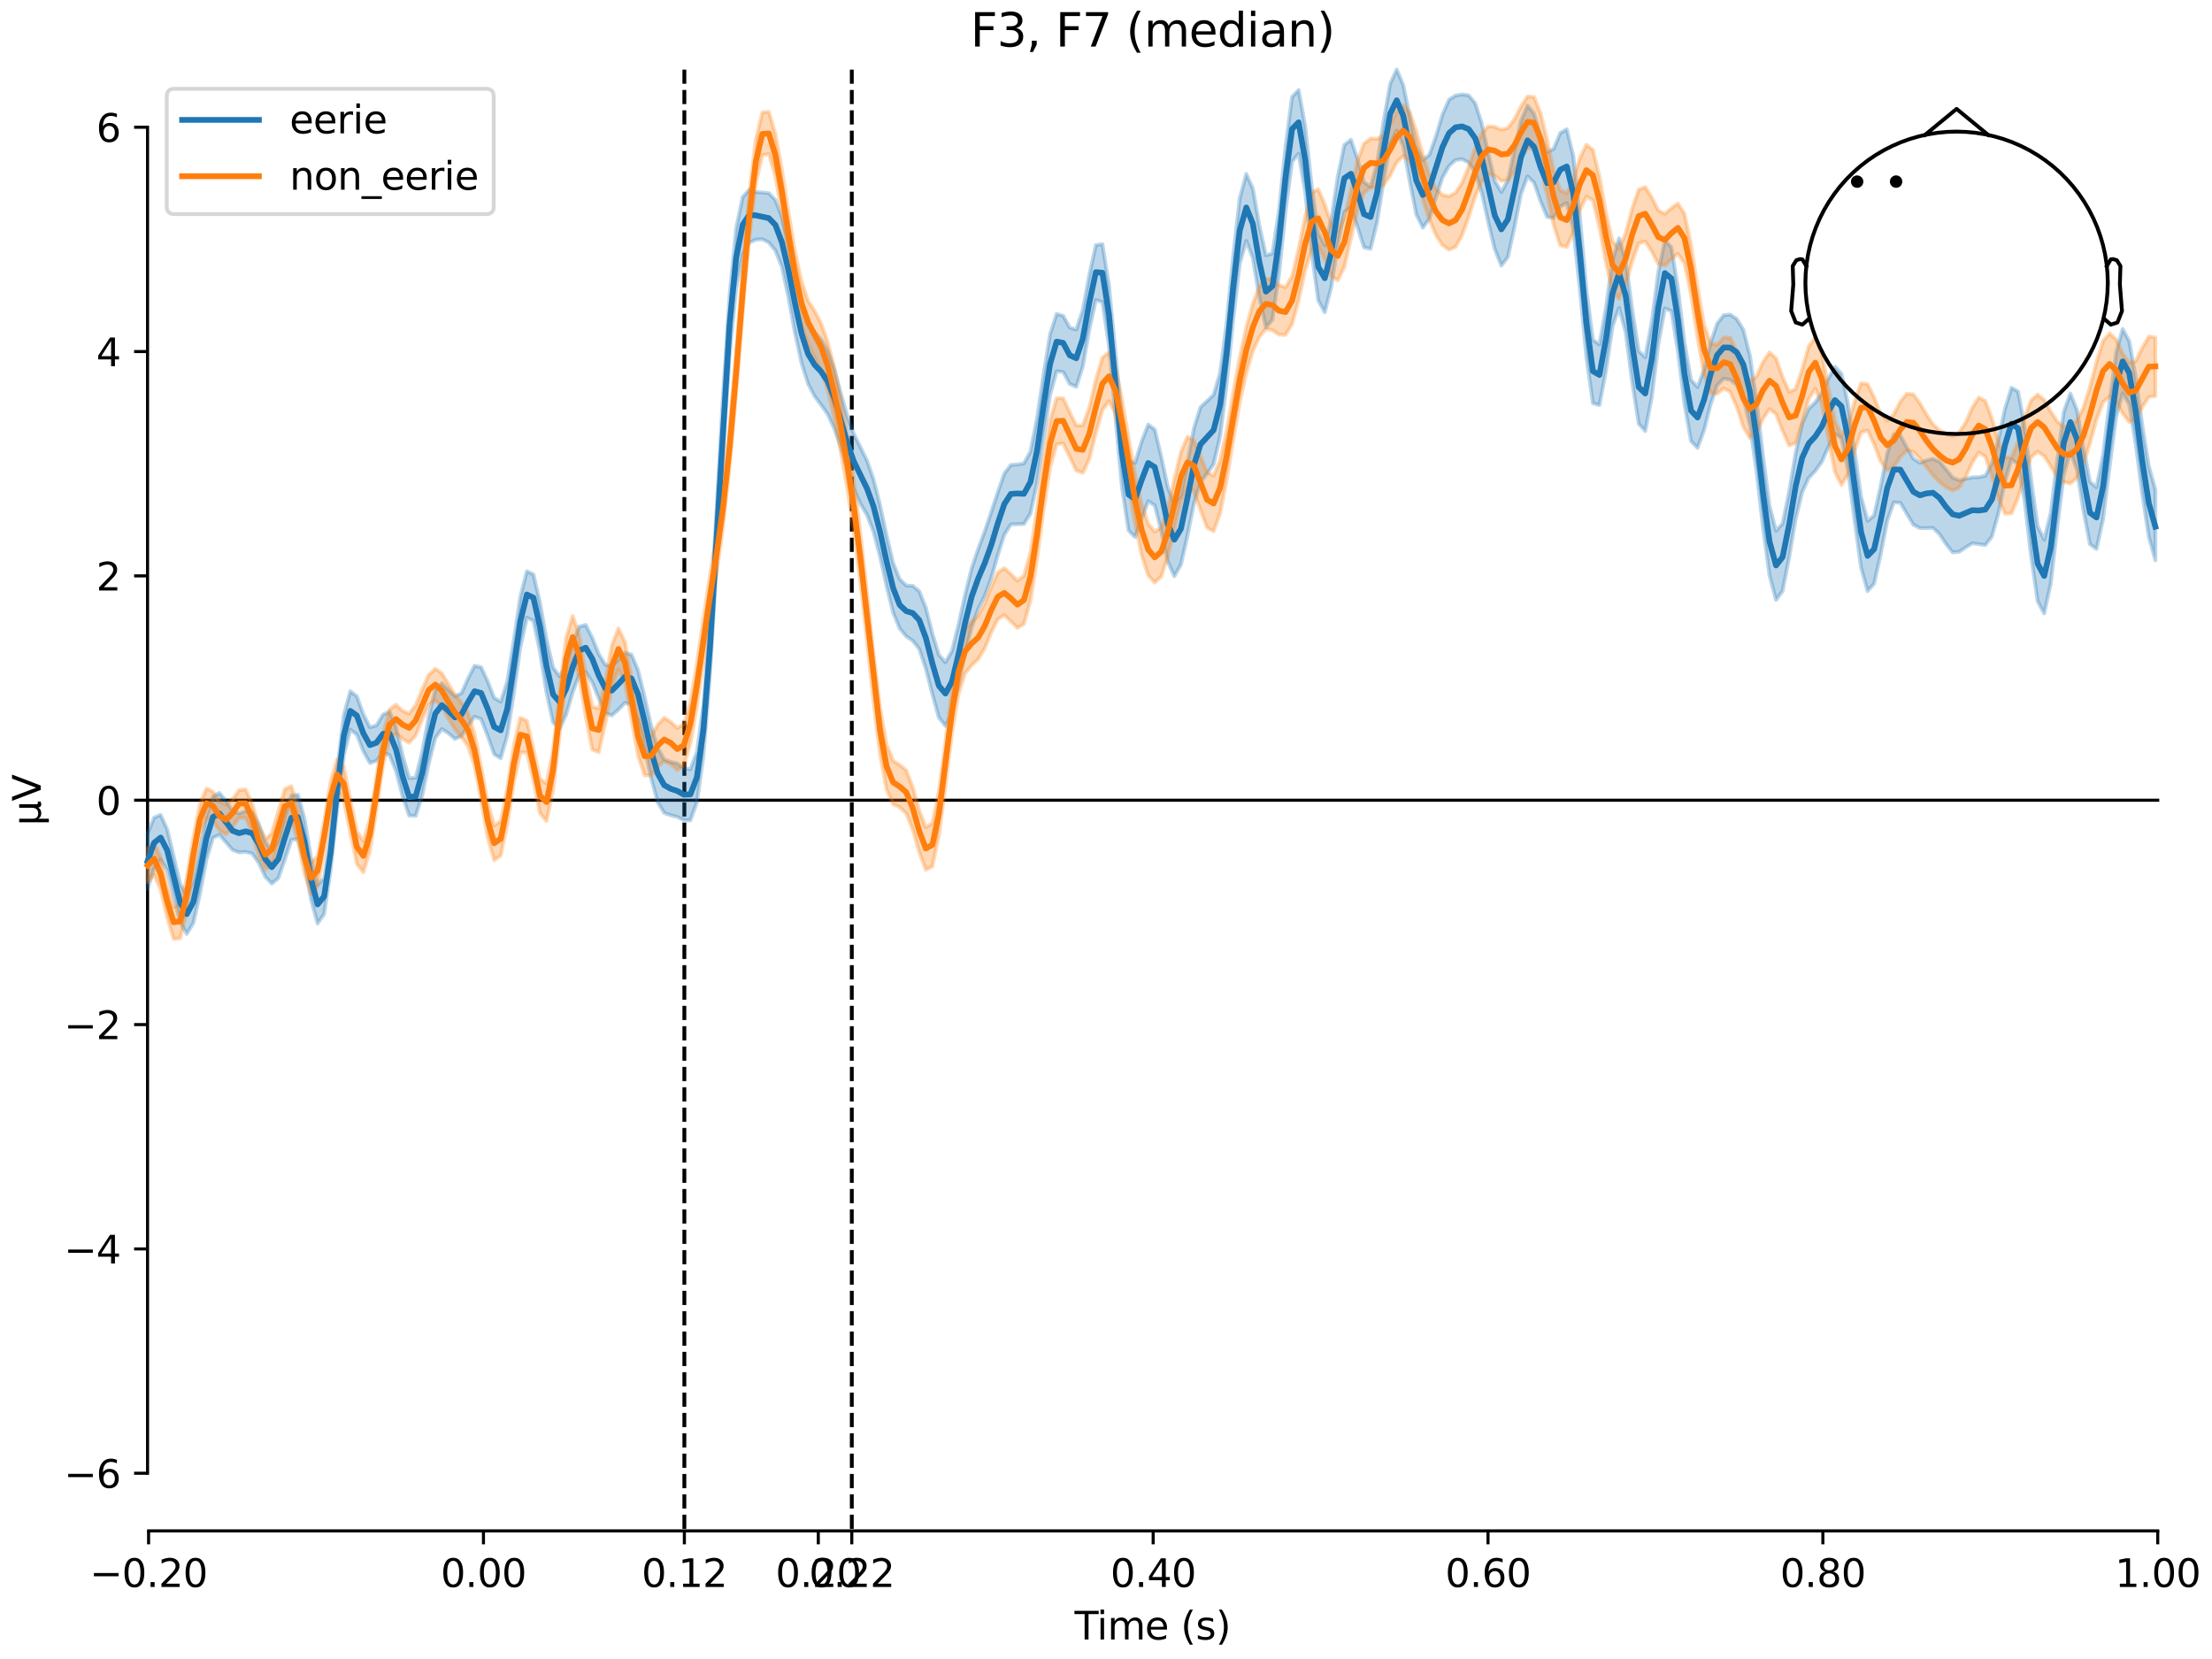 <?xml version="1.0" encoding="utf-8" standalone="no"?>
<!DOCTYPE svg PUBLIC "-//W3C//DTD SVG 1.1//EN"
  "http://www.w3.org/Graphics/SVG/1.1/DTD/svg11.dtd">
<svg xmlns:xlink="http://www.w3.org/1999/xlink" width="576pt" height="432pt" viewBox="0 0 576 432" xmlns="http://www.w3.org/2000/svg" version="1.1">
 <defs>
  <style type="text/css">*{stroke-linejoin: round; stroke-linecap: butt}</style>
 </defs>
 <g id="figure_1">
  <g id="patch_1">
   <path d="M 0 432 
L 576 432 
L 576 0 
L 0 0 
z
" style="fill: #ffffff"/>
  </g>
  <g id="axes_1">
   <g id="patch_2">
    <path d="M 38.421 398.644 
L 561.867 398.644 
L 561.867 18.118 
L 38.421 18.118 
L 38.421 398.644 
z
" style="fill: none; opacity: 0"/>
   </g>
   <g id="patch_3">
    <path d="M 38.421 383.627 
L 38.421 33.135 
" style="fill: none; stroke: #000000; stroke-width: 0.8; stroke-linejoin: miter; stroke-linecap: square"/>
   </g>
   <g id="LineCollection_1">
    <path d="M 178.206 18.118 
L 178.206 398.644 
" clip-path="url(#p41c5a0f6da)" style="fill: none; stroke-dasharray: 3.7,1.6; stroke-dashoffset: 0; stroke: #000000"/>
    <path d="M 221.804 18.118 
L 221.804 398.644 
" clip-path="url(#p41c5a0f6da)" style="fill: none; stroke-dasharray: 3.7,1.6; stroke-dashoffset: 0; stroke: #000000"/>
   </g>
   <g id="matplotlib.axis_1">
    <g id="xtick_1">
     <g id="line2d_1">
      <defs>
       <path id="md3b42b79f8" d="M 0 0 
L 0 3.5 
" style="stroke: #000000; stroke-width: 0.8"/>
      </defs>
      <g>
       <use xlink:href="#md3b42b79f8" x="38.693" y="398.644" style="stroke: #000000; stroke-width: 0.8"/>
      </g>
     </g>
     <g id="text_1">
      <!-- −0.20 -->
      <g transform="translate(23.37 413.242) scale(0.1 -0.1)">
       <defs>
        <path id="DejaVuSans-2212" d="M 678 2272 
L 4684 2272 
L 4684 1741 
L 678 1741 
L 678 2272 
z
" transform="scale(0.016)"/>
        <path id="DejaVuSans-30" d="M 2034 4250 
Q 1547 4250 1301 3770 
Q 1056 3291 1056 2328 
Q 1056 1369 1301 889 
Q 1547 409 2034 409 
Q 2525 409 2770 889 
Q 3016 1369 3016 2328 
Q 3016 3291 2770 3770 
Q 2525 4250 2034 4250 
z
M 2034 4750 
Q 2819 4750 3233 4129 
Q 3647 3509 3647 2328 
Q 3647 1150 3233 529 
Q 2819 -91 2034 -91 
Q 1250 -91 836 529 
Q 422 1150 422 2328 
Q 422 3509 836 4129 
Q 1250 4750 2034 4750 
z
" transform="scale(0.016)"/>
        <path id="DejaVuSans-2e" d="M 684 794 
L 1344 794 
L 1344 0 
L 684 0 
L 684 794 
z
" transform="scale(0.016)"/>
        <path id="DejaVuSans-32" d="M 1228 531 
L 3431 531 
L 3431 0 
L 469 0 
L 469 531 
Q 828 903 1448 1529 
Q 2069 2156 2228 2338 
Q 2531 2678 2651 2914 
Q 2772 3150 2772 3378 
Q 2772 3750 2511 3984 
Q 2250 4219 1831 4219 
Q 1534 4219 1204 4116 
Q 875 4013 500 3803 
L 500 4441 
Q 881 4594 1212 4672 
Q 1544 4750 1819 4750 
Q 2544 4750 2975 4387 
Q 3406 4025 3406 3419 
Q 3406 3131 3298 2873 
Q 3191 2616 2906 2266 
Q 2828 2175 2409 1742 
Q 1991 1309 1228 531 
z
" transform="scale(0.016)"/>
       </defs>
       <use xlink:href="#DejaVuSans-2212"/>
       <use xlink:href="#DejaVuSans-30" transform="translate(83.789 0)"/>
       <use xlink:href="#DejaVuSans-2e" transform="translate(147.412 0)"/>
       <use xlink:href="#DejaVuSans-32" transform="translate(179.199 0)"/>
       <use xlink:href="#DejaVuSans-30" transform="translate(242.822 0)"/>
      </g>
     </g>
    </g>
    <g id="xtick_2">
     <g id="line2d_2">
      <g>
       <use xlink:href="#md3b42b79f8" x="125.889" y="398.644" style="stroke: #000000; stroke-width: 0.8"/>
      </g>
     </g>
     <g id="text_2">
      <!-- 0.00 -->
      <g transform="translate(114.756 413.242) scale(0.1 -0.1)">
       <use xlink:href="#DejaVuSans-30"/>
       <use xlink:href="#DejaVuSans-2e" transform="translate(63.623 0)"/>
       <use xlink:href="#DejaVuSans-30" transform="translate(95.41 0)"/>
       <use xlink:href="#DejaVuSans-30" transform="translate(159.033 0)"/>
      </g>
     </g>
    </g>
    <g id="xtick_3">
     <g id="line2d_3">
      <g>
       <use xlink:href="#md3b42b79f8" x="178.206" y="398.644" style="stroke: #000000; stroke-width: 0.8"/>
      </g>
     </g>
     <g id="text_3">
      <!-- 0.12 -->
      <g transform="translate(167.073 413.242) scale(0.1 -0.1)">
       <defs>
        <path id="DejaVuSans-31" d="M 794 531 
L 1825 531 
L 1825 4091 
L 703 3866 
L 703 4441 
L 1819 4666 
L 2450 4666 
L 2450 531 
L 3481 531 
L 3481 0 
L 794 0 
L 794 531 
z
" transform="scale(0.016)"/>
       </defs>
       <use xlink:href="#DejaVuSans-30"/>
       <use xlink:href="#DejaVuSans-2e" transform="translate(63.623 0)"/>
       <use xlink:href="#DejaVuSans-31" transform="translate(95.41 0)"/>
       <use xlink:href="#DejaVuSans-32" transform="translate(159.033 0)"/>
      </g>
     </g>
    </g>
    <g id="xtick_4">
     <g id="line2d_4">
      <g>
       <use xlink:href="#md3b42b79f8" x="213.084" y="398.644" style="stroke: #000000; stroke-width: 0.8"/>
      </g>
     </g>
     <g id="text_4">
      <!-- 0.20 -->
      <g transform="translate(201.952 413.242) scale(0.1 -0.1)">
       <use xlink:href="#DejaVuSans-30"/>
       <use xlink:href="#DejaVuSans-2e" transform="translate(63.623 0)"/>
       <use xlink:href="#DejaVuSans-32" transform="translate(95.41 0)"/>
       <use xlink:href="#DejaVuSans-30" transform="translate(159.033 0)"/>
      </g>
     </g>
    </g>
    <g id="xtick_5">
     <g id="line2d_5">
      <g>
       <use xlink:href="#md3b42b79f8" x="221.804" y="398.644" style="stroke: #000000; stroke-width: 0.8"/>
      </g>
     </g>
     <g id="text_5">
      <!-- 0.22 -->
      <g transform="translate(210.671 413.242) scale(0.1 -0.1)">
       <use xlink:href="#DejaVuSans-30"/>
       <use xlink:href="#DejaVuSans-2e" transform="translate(63.623 0)"/>
       <use xlink:href="#DejaVuSans-32" transform="translate(95.41 0)"/>
       <use xlink:href="#DejaVuSans-32" transform="translate(159.033 0)"/>
      </g>
     </g>
    </g>
    <g id="xtick_6">
     <g id="line2d_6">
      <g>
       <use xlink:href="#md3b42b79f8" x="300.28" y="398.644" style="stroke: #000000; stroke-width: 0.8"/>
      </g>
     </g>
     <g id="text_6">
      <!-- 0.40 -->
      <g transform="translate(289.147 413.242) scale(0.1 -0.1)">
       <defs>
        <path id="DejaVuSans-34" d="M 2419 4116 
L 825 1625 
L 2419 1625 
L 2419 4116 
z
M 2253 4666 
L 3047 4666 
L 3047 1625 
L 3713 1625 
L 3713 1100 
L 3047 1100 
L 3047 0 
L 2419 0 
L 2419 1100 
L 313 1100 
L 313 1709 
L 2253 4666 
z
" transform="scale(0.016)"/>
       </defs>
       <use xlink:href="#DejaVuSans-30"/>
       <use xlink:href="#DejaVuSans-2e" transform="translate(63.623 0)"/>
       <use xlink:href="#DejaVuSans-34" transform="translate(95.41 0)"/>
       <use xlink:href="#DejaVuSans-30" transform="translate(159.033 0)"/>
      </g>
     </g>
    </g>
    <g id="xtick_7">
     <g id="line2d_7">
      <g>
       <use xlink:href="#md3b42b79f8" x="387.476" y="398.644" style="stroke: #000000; stroke-width: 0.8"/>
      </g>
     </g>
     <g id="text_7">
      <!-- 0.60 -->
      <g transform="translate(376.343 413.242) scale(0.1 -0.1)">
       <defs>
        <path id="DejaVuSans-36" d="M 2113 2584 
Q 1688 2584 1439 2293 
Q 1191 2003 1191 1497 
Q 1191 994 1439 701 
Q 1688 409 2113 409 
Q 2538 409 2786 701 
Q 3034 994 3034 1497 
Q 3034 2003 2786 2293 
Q 2538 2584 2113 2584 
z
M 3366 4563 
L 3366 3988 
Q 3128 4100 2886 4159 
Q 2644 4219 2406 4219 
Q 1781 4219 1451 3797 
Q 1122 3375 1075 2522 
Q 1259 2794 1537 2939 
Q 1816 3084 2150 3084 
Q 2853 3084 3261 2657 
Q 3669 2231 3669 1497 
Q 3669 778 3244 343 
Q 2819 -91 2113 -91 
Q 1303 -91 875 529 
Q 447 1150 447 2328 
Q 447 3434 972 4092 
Q 1497 4750 2381 4750 
Q 2619 4750 2861 4703 
Q 3103 4656 3366 4563 
z
" transform="scale(0.016)"/>
       </defs>
       <use xlink:href="#DejaVuSans-30"/>
       <use xlink:href="#DejaVuSans-2e" transform="translate(63.623 0)"/>
       <use xlink:href="#DejaVuSans-36" transform="translate(95.41 0)"/>
       <use xlink:href="#DejaVuSans-30" transform="translate(159.033 0)"/>
      </g>
     </g>
    </g>
    <g id="xtick_8">
     <g id="line2d_8">
      <g>
       <use xlink:href="#md3b42b79f8" x="474.671" y="398.644" style="stroke: #000000; stroke-width: 0.8"/>
      </g>
     </g>
     <g id="text_8">
      <!-- 0.80 -->
      <g transform="translate(463.538 413.242) scale(0.1 -0.1)">
       <defs>
        <path id="DejaVuSans-38" d="M 2034 2216 
Q 1584 2216 1326 1975 
Q 1069 1734 1069 1313 
Q 1069 891 1326 650 
Q 1584 409 2034 409 
Q 2484 409 2743 651 
Q 3003 894 3003 1313 
Q 3003 1734 2745 1975 
Q 2488 2216 2034 2216 
z
M 1403 2484 
Q 997 2584 770 2862 
Q 544 3141 544 3541 
Q 544 4100 942 4425 
Q 1341 4750 2034 4750 
Q 2731 4750 3128 4425 
Q 3525 4100 3525 3541 
Q 3525 3141 3298 2862 
Q 3072 2584 2669 2484 
Q 3125 2378 3379 2068 
Q 3634 1759 3634 1313 
Q 3634 634 3220 271 
Q 2806 -91 2034 -91 
Q 1263 -91 848 271 
Q 434 634 434 1313 
Q 434 1759 690 2068 
Q 947 2378 1403 2484 
z
M 1172 3481 
Q 1172 3119 1398 2916 
Q 1625 2713 2034 2713 
Q 2441 2713 2670 2916 
Q 2900 3119 2900 3481 
Q 2900 3844 2670 4047 
Q 2441 4250 2034 4250 
Q 1625 4250 1398 4047 
Q 1172 3844 1172 3481 
z
" transform="scale(0.016)"/>
       </defs>
       <use xlink:href="#DejaVuSans-30"/>
       <use xlink:href="#DejaVuSans-2e" transform="translate(63.623 0)"/>
       <use xlink:href="#DejaVuSans-38" transform="translate(95.41 0)"/>
       <use xlink:href="#DejaVuSans-30" transform="translate(159.033 0)"/>
      </g>
     </g>
    </g>
    <g id="xtick_9">
     <g id="line2d_9">
      <g>
       <use xlink:href="#md3b42b79f8" x="561.867" y="398.644" style="stroke: #000000; stroke-width: 0.8"/>
      </g>
     </g>
     <g id="text_9">
      <!-- 1.00 -->
      <g transform="translate(550.734 413.242) scale(0.1 -0.1)">
       <use xlink:href="#DejaVuSans-31"/>
       <use xlink:href="#DejaVuSans-2e" transform="translate(63.623 0)"/>
       <use xlink:href="#DejaVuSans-30" transform="translate(95.41 0)"/>
       <use xlink:href="#DejaVuSans-30" transform="translate(159.033 0)"/>
      </g>
     </g>
    </g>
    <g id="text_10">
     <!-- Time (s) -->
     <g transform="translate(279.815 426.92) scale(0.1 -0.1)">
      <defs>
       <path id="DejaVuSans-54" d="M -19 4666 
L 3928 4666 
L 3928 4134 
L 2272 4134 
L 2272 0 
L 1638 0 
L 1638 4134 
L -19 4134 
L -19 4666 
z
" transform="scale(0.016)"/>
       <path id="DejaVuSans-69" d="M 603 3500 
L 1178 3500 
L 1178 0 
L 603 0 
L 603 3500 
z
M 603 4863 
L 1178 4863 
L 1178 4134 
L 603 4134 
L 603 4863 
z
" transform="scale(0.016)"/>
       <path id="DejaVuSans-6d" d="M 3328 2828 
Q 3544 3216 3844 3400 
Q 4144 3584 4550 3584 
Q 5097 3584 5394 3201 
Q 5691 2819 5691 2113 
L 5691 0 
L 5113 0 
L 5113 2094 
Q 5113 2597 4934 2840 
Q 4756 3084 4391 3084 
Q 3944 3084 3684 2787 
Q 3425 2491 3425 1978 
L 3425 0 
L 2847 0 
L 2847 2094 
Q 2847 2600 2669 2842 
Q 2491 3084 2119 3084 
Q 1678 3084 1418 2786 
Q 1159 2488 1159 1978 
L 1159 0 
L 581 0 
L 581 3500 
L 1159 3500 
L 1159 2956 
Q 1356 3278 1631 3431 
Q 1906 3584 2284 3584 
Q 2666 3584 2933 3390 
Q 3200 3197 3328 2828 
z
" transform="scale(0.016)"/>
       <path id="DejaVuSans-65" d="M 3597 1894 
L 3597 1613 
L 953 1613 
Q 991 1019 1311 708 
Q 1631 397 2203 397 
Q 2534 397 2845 478 
Q 3156 559 3463 722 
L 3463 178 
Q 3153 47 2828 -22 
Q 2503 -91 2169 -91 
Q 1331 -91 842 396 
Q 353 884 353 1716 
Q 353 2575 817 3079 
Q 1281 3584 2069 3584 
Q 2775 3584 3186 3129 
Q 3597 2675 3597 1894 
z
M 3022 2063 
Q 3016 2534 2758 2815 
Q 2500 3097 2075 3097 
Q 1594 3097 1305 2825 
Q 1016 2553 972 2059 
L 3022 2063 
z
" transform="scale(0.016)"/>
       <path id="DejaVuSans-20" transform="scale(0.016)"/>
       <path id="DejaVuSans-28" d="M 1984 4856 
Q 1566 4138 1362 3434 
Q 1159 2731 1159 2009 
Q 1159 1288 1364 580 
Q 1569 -128 1984 -844 
L 1484 -844 
Q 1016 -109 783 600 
Q 550 1309 550 2009 
Q 550 2706 781 3412 
Q 1013 4119 1484 4856 
L 1984 4856 
z
" transform="scale(0.016)"/>
       <path id="DejaVuSans-73" d="M 2834 3397 
L 2834 2853 
Q 2591 2978 2328 3040 
Q 2066 3103 1784 3103 
Q 1356 3103 1142 2972 
Q 928 2841 928 2578 
Q 928 2378 1081 2264 
Q 1234 2150 1697 2047 
L 1894 2003 
Q 2506 1872 2764 1633 
Q 3022 1394 3022 966 
Q 3022 478 2636 193 
Q 2250 -91 1575 -91 
Q 1294 -91 989 -36 
Q 684 19 347 128 
L 347 722 
Q 666 556 975 473 
Q 1284 391 1588 391 
Q 1994 391 2212 530 
Q 2431 669 2431 922 
Q 2431 1156 2273 1281 
Q 2116 1406 1581 1522 
L 1381 1569 
Q 847 1681 609 1914 
Q 372 2147 372 2553 
Q 372 3047 722 3315 
Q 1072 3584 1716 3584 
Q 2034 3584 2315 3537 
Q 2597 3491 2834 3397 
z
" transform="scale(0.016)"/>
       <path id="DejaVuSans-29" d="M 513 4856 
L 1013 4856 
Q 1481 4119 1714 3412 
Q 1947 2706 1947 2009 
Q 1947 1309 1714 600 
Q 1481 -109 1013 -844 
L 513 -844 
Q 928 -128 1133 580 
Q 1338 1288 1338 2009 
Q 1338 2731 1133 3434 
Q 928 4138 513 4856 
z
" transform="scale(0.016)"/>
      </defs>
      <use xlink:href="#DejaVuSans-54"/>
      <use xlink:href="#DejaVuSans-69" transform="translate(57.959 0)"/>
      <use xlink:href="#DejaVuSans-6d" transform="translate(85.742 0)"/>
      <use xlink:href="#DejaVuSans-65" transform="translate(183.154 0)"/>
      <use xlink:href="#DejaVuSans-20" transform="translate(244.678 0)"/>
      <use xlink:href="#DejaVuSans-28" transform="translate(276.465 0)"/>
      <use xlink:href="#DejaVuSans-73" transform="translate(315.479 0)"/>
      <use xlink:href="#DejaVuSans-29" transform="translate(367.578 0)"/>
     </g>
    </g>
   </g>
   <g id="matplotlib.axis_2">
    <g id="ytick_1">
     <g id="line2d_10">
      <defs>
       <path id="m450447c9db" d="M 0 0 
L -3.5 0 
" style="stroke: #000000; stroke-width: 0.8"/>
      </defs>
      <g>
       <use xlink:href="#m450447c9db" x="38.421" y="383.627" style="stroke: #000000; stroke-width: 0.8"/>
      </g>
     </g>
     <g id="text_11">
      <!-- −6 -->
      <g transform="translate(16.678 387.426) scale(0.1 -0.1)">
       <use xlink:href="#DejaVuSans-2212"/>
       <use xlink:href="#DejaVuSans-36" transform="translate(83.789 0)"/>
      </g>
     </g>
    </g>
    <g id="ytick_2">
     <g id="line2d_11">
      <g>
       <use xlink:href="#m450447c9db" x="38.421" y="325.212" style="stroke: #000000; stroke-width: 0.8"/>
      </g>
     </g>
     <g id="text_12">
      <!-- −4 -->
      <g transform="translate(16.678 329.011) scale(0.1 -0.1)">
       <use xlink:href="#DejaVuSans-2212"/>
       <use xlink:href="#DejaVuSans-34" transform="translate(83.789 0)"/>
      </g>
     </g>
    </g>
    <g id="ytick_3">
     <g id="line2d_12">
      <g>
       <use xlink:href="#m450447c9db" x="38.421" y="266.796" style="stroke: #000000; stroke-width: 0.8"/>
      </g>
     </g>
     <g id="text_13">
      <!-- −2 -->
      <g transform="translate(16.678 270.596) scale(0.1 -0.1)">
       <use xlink:href="#DejaVuSans-2212"/>
       <use xlink:href="#DejaVuSans-32" transform="translate(83.789 0)"/>
      </g>
     </g>
    </g>
    <g id="ytick_4">
     <g id="line2d_13">
      <g>
       <use xlink:href="#m450447c9db" x="38.421" y="208.381" style="stroke: #000000; stroke-width: 0.8"/>
      </g>
     </g>
     <g id="text_14">
      <!-- 0 -->
      <g transform="translate(25.058 212.18) scale(0.1 -0.1)">
       <use xlink:href="#DejaVuSans-30"/>
      </g>
     </g>
    </g>
    <g id="ytick_5">
     <g id="line2d_14">
      <g>
       <use xlink:href="#m450447c9db" x="38.421" y="149.966" style="stroke: #000000; stroke-width: 0.8"/>
      </g>
     </g>
     <g id="text_15">
      <!-- 2 -->
      <g transform="translate(25.058 153.765) scale(0.1 -0.1)">
       <use xlink:href="#DejaVuSans-32"/>
      </g>
     </g>
    </g>
    <g id="ytick_6">
     <g id="line2d_15">
      <g>
       <use xlink:href="#m450447c9db" x="38.421" y="91.55" style="stroke: #000000; stroke-width: 0.8"/>
      </g>
     </g>
     <g id="text_16">
      <!-- 4 -->
      <g transform="translate(25.058 95.349) scale(0.1 -0.1)">
       <use xlink:href="#DejaVuSans-34"/>
      </g>
     </g>
    </g>
    <g id="ytick_7">
     <g id="line2d_16">
      <g>
       <use xlink:href="#m450447c9db" x="38.421" y="33.135" style="stroke: #000000; stroke-width: 0.8"/>
      </g>
     </g>
     <g id="text_17">
      <!-- 6 -->
      <g transform="translate(25.058 36.934) scale(0.1 -0.1)">
       <use xlink:href="#DejaVuSans-36"/>
      </g>
     </g>
    </g>
    <g id="text_18">
     <!-- µV -->
     <g transform="translate(10.599 214.982) rotate(-90) scale(0.1 -0.1)">
      <defs>
       <path id="DejaVuSans-b5" d="M 544 -1331 
L 544 3500 
L 1119 3500 
L 1119 1325 
Q 1119 872 1334 640 
Q 1550 409 1972 409 
Q 2434 409 2667 671 
Q 2900 934 2900 1459 
L 2900 3500 
L 3475 3500 
L 3475 806 
Q 3475 619 3529 530 
Q 3584 441 3700 441 
Q 3728 441 3778 458 
Q 3828 475 3916 513 
L 3916 50 
Q 3788 -22 3673 -56 
Q 3559 -91 3450 -91 
Q 3234 -91 3106 31 
Q 2978 153 2931 403 
Q 2775 156 2548 32 
Q 2322 -91 2016 -91 
Q 1697 -91 1473 31 
Q 1250 153 1119 397 
L 1119 -1331 
L 544 -1331 
z
" transform="scale(0.016)"/>
       <path id="DejaVuSans-56" d="M 1831 0 
L 50 4666 
L 709 4666 
L 2188 738 
L 3669 4666 
L 4325 4666 
L 2547 0 
L 1831 0 
z
" transform="scale(0.016)"/>
      </defs>
      <use xlink:href="#DejaVuSans-b5"/>
      <use xlink:href="#DejaVuSans-56" transform="translate(63.623 0)"/>
     </g>
    </g>
   </g>
   <g id="patch_4">
    <path d="M 38.693 398.644 
L 561.867 398.644 
" style="fill: none; stroke: #000000; stroke-width: 0.8; stroke-linejoin: miter; stroke-linecap: square"/>
   </g>
   <g id="patch_5">
    <path d="M 38.421 208.381 
L 561.867 208.381 
" style="fill: none; stroke: #000000; stroke-width: 0.8; stroke-linejoin: miter; stroke-linecap: square"/>
   </g>
   <g id="text_19">
    <!-- F3, F7 (median) -->
    <g transform="translate(252.713 12.118) scale(0.12 -0.12)">
     <defs>
      <path id="DejaVuSans-46" d="M 628 4666 
L 3309 4666 
L 3309 4134 
L 1259 4134 
L 1259 2759 
L 3109 2759 
L 3109 2228 
L 1259 2228 
L 1259 0 
L 628 0 
L 628 4666 
z
" transform="scale(0.016)"/>
      <path id="DejaVuSans-33" d="M 2597 2516 
Q 3050 2419 3304 2112 
Q 3559 1806 3559 1356 
Q 3559 666 3084 287 
Q 2609 -91 1734 -91 
Q 1441 -91 1130 -33 
Q 819 25 488 141 
L 488 750 
Q 750 597 1062 519 
Q 1375 441 1716 441 
Q 2309 441 2620 675 
Q 2931 909 2931 1356 
Q 2931 1769 2642 2001 
Q 2353 2234 1838 2234 
L 1294 2234 
L 1294 2753 
L 1863 2753 
Q 2328 2753 2575 2939 
Q 2822 3125 2822 3475 
Q 2822 3834 2567 4026 
Q 2313 4219 1838 4219 
Q 1578 4219 1281 4162 
Q 984 4106 628 3988 
L 628 4550 
Q 988 4650 1302 4700 
Q 1616 4750 1894 4750 
Q 2613 4750 3031 4423 
Q 3450 4097 3450 3541 
Q 3450 3153 3228 2886 
Q 3006 2619 2597 2516 
z
" transform="scale(0.016)"/>
      <path id="DejaVuSans-2c" d="M 750 794 
L 1409 794 
L 1409 256 
L 897 -744 
L 494 -744 
L 750 256 
L 750 794 
z
" transform="scale(0.016)"/>
      <path id="DejaVuSans-37" d="M 525 4666 
L 3525 4666 
L 3525 4397 
L 1831 0 
L 1172 0 
L 2766 4134 
L 525 4134 
L 525 4666 
z
" transform="scale(0.016)"/>
      <path id="DejaVuSans-64" d="M 2906 2969 
L 2906 4863 
L 3481 4863 
L 3481 0 
L 2906 0 
L 2906 525 
Q 2725 213 2448 61 
Q 2172 -91 1784 -91 
Q 1150 -91 751 415 
Q 353 922 353 1747 
Q 353 2572 751 3078 
Q 1150 3584 1784 3584 
Q 2172 3584 2448 3432 
Q 2725 3281 2906 2969 
z
M 947 1747 
Q 947 1113 1208 752 
Q 1469 391 1925 391 
Q 2381 391 2643 752 
Q 2906 1113 2906 1747 
Q 2906 2381 2643 2742 
Q 2381 3103 1925 3103 
Q 1469 3103 1208 2742 
Q 947 2381 947 1747 
z
" transform="scale(0.016)"/>
      <path id="DejaVuSans-61" d="M 2194 1759 
Q 1497 1759 1228 1600 
Q 959 1441 959 1056 
Q 959 750 1161 570 
Q 1363 391 1709 391 
Q 2188 391 2477 730 
Q 2766 1069 2766 1631 
L 2766 1759 
L 2194 1759 
z
M 3341 1997 
L 3341 0 
L 2766 0 
L 2766 531 
Q 2569 213 2275 61 
Q 1981 -91 1556 -91 
Q 1019 -91 701 211 
Q 384 513 384 1019 
Q 384 1609 779 1909 
Q 1175 2209 1959 2209 
L 2766 2209 
L 2766 2266 
Q 2766 2663 2505 2880 
Q 2244 3097 1772 3097 
Q 1472 3097 1187 3025 
Q 903 2953 641 2809 
L 641 3341 
Q 956 3463 1253 3523 
Q 1550 3584 1831 3584 
Q 2591 3584 2966 3190 
Q 3341 2797 3341 1997 
z
" transform="scale(0.016)"/>
      <path id="DejaVuSans-6e" d="M 3513 2113 
L 3513 0 
L 2938 0 
L 2938 2094 
Q 2938 2591 2744 2837 
Q 2550 3084 2163 3084 
Q 1697 3084 1428 2787 
Q 1159 2491 1159 1978 
L 1159 0 
L 581 0 
L 581 3500 
L 1159 3500 
L 1159 2956 
Q 1366 3272 1645 3428 
Q 1925 3584 2291 3584 
Q 2894 3584 3203 3211 
Q 3513 2838 3513 2113 
z
" transform="scale(0.016)"/>
     </defs>
     <use xlink:href="#DejaVuSans-46"/>
     <use xlink:href="#DejaVuSans-33" transform="translate(57.52 0)"/>
     <use xlink:href="#DejaVuSans-2c" transform="translate(121.143 0)"/>
     <use xlink:href="#DejaVuSans-20" transform="translate(152.93 0)"/>
     <use xlink:href="#DejaVuSans-46" transform="translate(184.717 0)"/>
     <use xlink:href="#DejaVuSans-37" transform="translate(242.236 0)"/>
     <use xlink:href="#DejaVuSans-20" transform="translate(305.859 0)"/>
     <use xlink:href="#DejaVuSans-28" transform="translate(337.646 0)"/>
     <use xlink:href="#DejaVuSans-6d" transform="translate(376.66 0)"/>
     <use xlink:href="#DejaVuSans-65" transform="translate(474.072 0)"/>
     <use xlink:href="#DejaVuSans-64" transform="translate(535.596 0)"/>
     <use xlink:href="#DejaVuSans-69" transform="translate(599.072 0)"/>
     <use xlink:href="#DejaVuSans-61" transform="translate(626.855 0)"/>
     <use xlink:href="#DejaVuSans-6e" transform="translate(688.135 0)"/>
     <use xlink:href="#DejaVuSans-29" transform="translate(751.514 0)"/>
    </g>
   </g>
   <g id="legend_1">
    <g id="patch_6">
     <path d="M 45.421 55.753 
L 126.563 55.753 
Q 128.563 55.753 128.563 53.753 
L 128.563 25.118 
Q 128.563 23.118 126.563 23.118 
L 45.421 23.118 
Q 43.421 23.118 43.421 25.118 
L 43.421 53.753 
Q 43.421 55.753 45.421 55.753 
z
" style="fill: #ffffff; opacity: 0.8; stroke: #cccccc; stroke-linejoin: miter"/>
    </g>
    <g id="line2d_17">
     <path d="M 47.421 31.217 
L 57.421 31.217 
L 67.421 31.217 
" style="fill: none; stroke: #1f77b4; stroke-width: 1.5; stroke-linecap: square"/>
    </g>
    <g id="text_20">
     <!-- eerie -->
     <g transform="translate(75.421 34.717) scale(0.1 -0.1)">
      <defs>
       <path id="DejaVuSans-72" d="M 2631 2963 
Q 2534 3019 2420 3045 
Q 2306 3072 2169 3072 
Q 1681 3072 1420 2755 
Q 1159 2438 1159 1844 
L 1159 0 
L 581 0 
L 581 3500 
L 1159 3500 
L 1159 2956 
Q 1341 3275 1631 3429 
Q 1922 3584 2338 3584 
Q 2397 3584 2469 3576 
Q 2541 3569 2628 3553 
L 2631 2963 
z
" transform="scale(0.016)"/>
      </defs>
      <use xlink:href="#DejaVuSans-65"/>
      <use xlink:href="#DejaVuSans-65" transform="translate(61.523 0)"/>
      <use xlink:href="#DejaVuSans-72" transform="translate(123.047 0)"/>
      <use xlink:href="#DejaVuSans-69" transform="translate(164.16 0)"/>
      <use xlink:href="#DejaVuSans-65" transform="translate(191.943 0)"/>
     </g>
    </g>
    <g id="line2d_18">
     <path d="M 47.421 45.895 
L 57.421 45.895 
L 67.421 45.895 
" style="fill: none; stroke: #ff7f0e; stroke-width: 1.5; stroke-linecap: square"/>
    </g>
    <g id="text_21">
     <!-- non_eerie -->
     <g transform="translate(75.421 49.395) scale(0.1 -0.1)">
      <defs>
       <path id="DejaVuSans-6f" d="M 1959 3097 
Q 1497 3097 1228 2736 
Q 959 2375 959 1747 
Q 959 1119 1226 758 
Q 1494 397 1959 397 
Q 2419 397 2687 759 
Q 2956 1122 2956 1747 
Q 2956 2369 2687 2733 
Q 2419 3097 1959 3097 
z
M 1959 3584 
Q 2709 3584 3137 3096 
Q 3566 2609 3566 1747 
Q 3566 888 3137 398 
Q 2709 -91 1959 -91 
Q 1206 -91 779 398 
Q 353 888 353 1747 
Q 353 2609 779 3096 
Q 1206 3584 1959 3584 
z
" transform="scale(0.016)"/>
       <path id="DejaVuSans-5f" d="M 3263 -1063 
L 3263 -1509 
L -63 -1509 
L -63 -1063 
L 3263 -1063 
z
" transform="scale(0.016)"/>
      </defs>
      <use xlink:href="#DejaVuSans-6e"/>
      <use xlink:href="#DejaVuSans-6f" transform="translate(63.379 0)"/>
      <use xlink:href="#DejaVuSans-6e" transform="translate(124.561 0)"/>
      <use xlink:href="#DejaVuSans-5f" transform="translate(187.939 0)"/>
      <use xlink:href="#DejaVuSans-65" transform="translate(237.939 0)"/>
      <use xlink:href="#DejaVuSans-65" transform="translate(299.463 0)"/>
      <use xlink:href="#DejaVuSans-72" transform="translate(360.986 0)"/>
      <use xlink:href="#DejaVuSans-69" transform="translate(402.1 0)"/>
      <use xlink:href="#DejaVuSans-65" transform="translate(429.883 0)"/>
     </g>
    </g>
   </g>
   <g id="FillBetweenPolyCollection_1">
    <defs>
     <path id="m3c735ef024" d="M 38.421 -214.841 
L 38.421 -200.579 
L 40.124 -205.766 
L 41.827 -208.165 
L 43.53 -205.374 
L 45.233 -198.638 
L 46.936 -191.752 
L 48.639 -188.813 
L 50.342 -191.622 
L 52.045 -199.132 
L 53.748 -208.168 
L 55.451 -213.826 
L 57.154 -214.606 
L 58.857 -212.635 
L 60.56 -210.69 
L 62.263 -210.054 
L 63.966 -210.177 
L 65.669 -209.731 
L 67.372 -207.328 
L 69.075 -203.686 
L 70.778 -201.913 
L 72.481 -203.324 
L 74.184 -208.205 
L 75.887 -213.309 
L 77.59 -213.503 
L 79.294 -207.382 
L 80.997 -197.76 
L 82.7 -191.521 
L 84.403 -193.982 
L 86.106 -205.486 
L 87.809 -221.425 
L 89.512 -235.276 
L 91.215 -241.981 
L 92.918 -240.729 
L 94.621 -236.335 
L 96.324 -233.314 
L 98.027 -233.885 
L 99.73 -236.018 
L 101.433 -235.37 
L 103.136 -231.159 
L 104.839 -224.649 
L 106.542 -219.631 
L 108.245 -219.548 
L 109.948 -224.894 
L 111.651 -233.162 
L 113.354 -239.815 
L 115.057 -242.178 
L 116.76 -241.065 
L 118.463 -239.578 
L 120.166 -240.33 
L 121.87 -242.906 
L 123.573 -245.399 
L 125.276 -244.756 
L 126.979 -240.386 
L 128.682 -235.591 
L 130.385 -234.545 
L 132.088 -240.461 
L 133.791 -251.46 
L 135.494 -263.425 
L 137.197 -271.14 
L 138.9 -270.364 
L 140.603 -262.332 
L 142.306 -251.683 
L 144.009 -243.916 
L 145.712 -242.238 
L 147.415 -245.887 
L 149.118 -251.689 
L 150.821 -256.242 
L 152.524 -257.001 
L 154.227 -254.319 
L 155.93 -250.158 
L 157.633 -246.355 
L 159.336 -245.702 
L 161.039 -247.21 
L 162.742 -248.991 
L 164.446 -248.483 
L 166.149 -244.437 
L 167.852 -237.422 
L 169.555 -229.38 
L 171.258 -223.096 
L 172.961 -220.294 
L 174.664 -219.701 
L 176.367 -219.296 
L 178.07 -218.397 
L 179.773 -218.384 
L 181.476 -223.054 
L 183.179 -235.258 
L 184.882 -256.454 
L 186.585 -284.595 
L 188.288 -314.157 
L 189.991 -339.644 
L 191.694 -356.933 
L 193.397 -365.721 
L 195.1 -368.825 
L 196.803 -369.608 
L 198.506 -369.708 
L 200.209 -368.843 
L 201.912 -366.757 
L 203.615 -362.47 
L 205.318 -354.55 
L 207.022 -345.277 
L 208.725 -337.439 
L 210.428 -332.049 
L 212.131 -328.778 
L 213.834 -326.537 
L 215.537 -324.137 
L 217.24 -320.418 
L 218.943 -315.644 
L 220.646 -309.895 
L 222.349 -304.593 
L 224.052 -300.807 
L 225.755 -297.937 
L 227.458 -293.571 
L 229.161 -287.075 
L 230.864 -279.401 
L 232.567 -272.5 
L 234.27 -268.348 
L 235.973 -266.301 
L 237.676 -265.146 
L 239.379 -262.993 
L 241.082 -257.892 
L 242.785 -251.251 
L 244.488 -245.123 
L 246.191 -242.982 
L 247.894 -246.159 
L 249.598 -253.705 
L 251.301 -261.923 
L 253.004 -268.558 
L 254.707 -273.401 
L 256.41 -276.776 
L 258.113 -281.459 
L 259.816 -287.414 
L 261.519 -292.761 
L 263.222 -295.437 
L 264.925 -295.519 
L 266.628 -295.533 
L 268.331 -298.265 
L 270.034 -306.269 
L 271.737 -317.962 
L 273.44 -329.148 
L 275.143 -335.3 
L 276.846 -335.149 
L 278.549 -332.052 
L 280.252 -331.28 
L 281.955 -336.556 
L 283.658 -346.185 
L 285.361 -353.86 
L 287.064 -353.351 
L 288.767 -342.064 
L 290.47 -323.279 
L 292.174 -305 
L 293.877 -293.854 
L 295.58 -292.155 
L 297.283 -296.853 
L 298.986 -301.492 
L 300.689 -300.408 
L 302.392 -293.714 
L 304.095 -285.742 
L 305.798 -281.954 
L 307.501 -284.947 
L 309.204 -292.465 
L 310.907 -300.962 
L 312.61 -306.348 
L 314.313 -308.66 
L 316.016 -311.154 
L 317.719 -318.414 
L 319.422 -332.039 
L 321.125 -348.752 
L 322.828 -363.318 
L 324.531 -369.254 
L 326.234 -364.803 
L 327.937 -354.563 
L 329.64 -346.697 
L 331.343 -348.751 
L 333.046 -360.509 
L 334.75 -377.049 
L 336.453 -389.88 
L 338.156 -391.993 
L 339.859 -382.066 
L 341.562 -366.267 
L 343.265 -353.782 
L 344.968 -350.684 
L 346.671 -357.314 
L 348.374 -368.224 
L 350.077 -376.809 
L 351.78 -378.005 
L 353.483 -372.93 
L 355.186 -367.582 
L 356.889 -367.21 
L 358.592 -374.144 
L 360.295 -384.91 
L 361.998 -394.448 
L 363.701 -397.976 
L 365.404 -393.963 
L 367.107 -384.712 
L 368.81 -376.155 
L 370.513 -372.707 
L 372.216 -375.087 
L 373.919 -380.583 
L 375.622 -385.765 
L 377.326 -388.793 
L 379.029 -390.332 
L 380.732 -390.549 
L 382.435 -389.673 
L 384.138 -387.195 
L 385.841 -381.884 
L 387.544 -374.114 
L 389.247 -367.073 
L 390.95 -362.835 
L 392.653 -365.057 
L 394.356 -372.803 
L 396.059 -381.472 
L 397.762 -386.095 
L 399.465 -384.436 
L 401.168 -379.564 
L 402.871 -375.518 
L 404.574 -375.231 
L 406.277 -378.169 
L 407.98 -379.125 
L 409.683 -372.168 
L 411.386 -356.81 
L 413.089 -338.989 
L 414.792 -326.994 
L 416.495 -326.514 
L 418.198 -335.451 
L 419.902 -347.012 
L 421.605 -351.837 
L 423.308 -345.549 
L 425.011 -332.639 
L 426.714 -321.647 
L 428.417 -319.773 
L 430.12 -328.581 
L 431.823 -342.387 
L 433.526 -351.708 
L 435.229 -350.977 
L 436.932 -340.507 
L 438.635 -326.805 
L 440.338 -317.112 
L 442.041 -315.378 
L 443.744 -320.016 
L 445.447 -326.727 
L 447.15 -331.65 
L 448.853 -333.414 
L 450.556 -333.064 
L 452.259 -331.715 
L 453.962 -328.274 
L 455.665 -321.305 
L 457.368 -309.517 
L 459.071 -294.792 
L 460.774 -282.183 
L 462.478 -275.771 
L 464.181 -278.109 
L 465.884 -286.822 
L 467.587 -296.9 
L 469.29 -303.857 
L 470.993 -307.571 
L 472.696 -309.353 
L 474.399 -311.758 
L 476.102 -315.623 
L 477.805 -319.054 
L 479.508 -317.79 
L 481.211 -309.588 
L 482.914 -296.695 
L 484.617 -284.21 
L 486.32 -278.081 
L 488.023 -280.041 
L 489.726 -287.659 
L 491.429 -296.408 
L 493.132 -301.186 
L 494.835 -301.076 
L 496.538 -298.199 
L 498.241 -295.35 
L 499.944 -294.484 
L 501.647 -294.486 
L 503.35 -294.538 
L 505.054 -292.89 
L 506.757 -290.321 
L 508.46 -288.162 
L 510.163 -288.302 
L 511.866 -289.456 
L 513.569 -290.512 
L 515.272 -290.298 
L 516.975 -290.08 
L 518.678 -292.259 
L 520.381 -298.354 
L 522.084 -306.458 
L 523.787 -312.354 
L 525.49 -311.115 
L 527.193 -301.654 
L 528.896 -287.205 
L 530.599 -275.432 
L 532.302 -272.272 
L 534.005 -279.999 
L 535.708 -294.704 
L 537.411 -308.364 
L 539.114 -314.345 
L 540.817 -309.678 
L 542.52 -299.109 
L 544.223 -290.28 
L 545.926 -289.053 
L 547.63 -296.746 
L 549.333 -310.41 
L 551.036 -323.445 
L 552.739 -329.573 
L 554.442 -326.666 
L 556.145 -316.343 
L 557.848 -303.365 
L 559.551 -292.213 
L 561.254 -286.092 
L 561.254 -304.528 
L 561.254 -304.528 
L 559.551 -310.606 
L 557.848 -321.187 
L 556.145 -333.74 
L 554.442 -343.163 
L 552.739 -346.327 
L 551.036 -340.277 
L 549.333 -327.276 
L 547.63 -313.552 
L 545.926 -305.11 
L 544.223 -306.503 
L 542.52 -315.295 
L 540.817 -325.285 
L 539.114 -329.527 
L 537.411 -324.736 
L 535.708 -312.36 
L 534.005 -298.427 
L 532.302 -291.456 
L 530.599 -294.978 
L 528.896 -307.122 
L 527.193 -321.128 
L 525.49 -330.065 
L 523.787 -331.026 
L 522.084 -325.504 
L 520.381 -317.568 
L 518.678 -311.267 
L 516.975 -308.087 
L 515.272 -307.739 
L 513.569 -307.679 
L 511.866 -307.303 
L 510.163 -306.935 
L 508.46 -307.644 
L 506.757 -309.785 
L 505.054 -311.774 
L 503.35 -312.519 
L 501.647 -312.15 
L 499.944 -311.471 
L 498.241 -312.583 
L 496.538 -315.505 
L 494.835 -318.67 
L 493.132 -318.918 
L 491.429 -314.038 
L 489.726 -305.373 
L 488.023 -297.806 
L 486.32 -296.374 
L 484.617 -302.677 
L 482.914 -314.552 
L 481.211 -326.892 
L 479.508 -334.684 
L 477.805 -336.504 
L 476.102 -333.421 
L 474.399 -329.68 
L 472.696 -327.217 
L 470.993 -325.567 
L 469.29 -321.685 
L 467.587 -314.037 
L 465.884 -303.876 
L 464.181 -295.654 
L 462.478 -293.777 
L 460.774 -300.279 
L 459.071 -313.383 
L 457.368 -327.947 
L 455.665 -339.463 
L 453.962 -346.14 
L 452.259 -348.912 
L 450.556 -350.082 
L 448.853 -349.92 
L 447.15 -347.741 
L 445.447 -342.703 
L 443.744 -335.765 
L 442.041 -331.201 
L 440.338 -333.064 
L 438.635 -342.814 
L 436.932 -356.949 
L 435.229 -367.646 
L 433.526 -369.393 
L 431.823 -361.128 
L 430.12 -348.177 
L 428.417 -338.972 
L 426.714 -340.565 
L 425.011 -351.547 
L 423.308 -364.177 
L 421.605 -369.938 
L 419.902 -364.246 
L 418.198 -351.871 
L 416.495 -342.306 
L 414.792 -343.511 
L 413.089 -356.625 
L 411.386 -375.687 
L 409.683 -391.364 
L 407.98 -398.346 
L 406.277 -397.328 
L 404.574 -393.235 
L 402.871 -392.394 
L 401.168 -396.749 
L 399.465 -402.413 
L 397.762 -404.558 
L 396.059 -400.551 
L 394.356 -393.026 
L 392.653 -385.054 
L 390.95 -382 
L 389.247 -384.887 
L 387.544 -392.176 
L 385.841 -399.854 
L 384.138 -405.147 
L 382.435 -407.171 
L 380.732 -407.404 
L 379.029 -407.118 
L 377.326 -406.057 
L 375.622 -402.17 
L 373.919 -396.47 
L 372.216 -391.703 
L 370.513 -390.328 
L 368.81 -393.985 
L 367.107 -401.622 
L 365.404 -409.87 
L 363.701 -413.882 
L 361.998 -410.187 
L 360.295 -400.483 
L 358.592 -389.503 
L 356.889 -383.402 
L 355.186 -384.531 
L 353.483 -390.617 
L 351.78 -395.623 
L 350.077 -394.257 
L 348.374 -386.099 
L 346.671 -374.816 
L 344.968 -368.095 
L 343.265 -371.414 
L 341.562 -383.647 
L 339.859 -399.175 
L 338.156 -408.561 
L 336.453 -406.782 
L 334.75 -393.771 
L 333.046 -377.212 
L 331.343 -365.999 
L 329.64 -365.502 
L 327.937 -373.258 
L 326.234 -382.919 
L 324.531 -386.703 
L 322.828 -380.38 
L 321.125 -365.311 
L 319.422 -348.022 
L 317.719 -334.906 
L 316.016 -329.158 
L 314.313 -327.585 
L 312.61 -325.962 
L 310.907 -320.521 
L 309.204 -311.649 
L 307.501 -303.121 
L 305.798 -300.759 
L 304.095 -305.122 
L 302.392 -313.079 
L 300.689 -320.16 
L 298.986 -321.444 
L 297.283 -317.03 
L 295.58 -311.49 
L 293.877 -312.079 
L 292.174 -322.475 
L 290.47 -340.051 
L 288.767 -357.797 
L 287.064 -368.42 
L 285.361 -368.167 
L 283.658 -360.42 
L 281.955 -351.271 
L 280.252 -346.162 
L 278.549 -346.708 
L 276.846 -349.752 
L 275.143 -350.25 
L 273.44 -344.981 
L 271.737 -334.437 
L 270.034 -323.015 
L 268.331 -314.418 
L 266.628 -311.335 
L 264.925 -311.03 
L 263.222 -310.915 
L 261.519 -308.677 
L 259.816 -303.758 
L 258.113 -298.631 
L 256.41 -293.602 
L 254.707 -289.003 
L 253.004 -283.977 
L 251.301 -277.064 
L 249.598 -269.322 
L 247.894 -262.508 
L 246.191 -259.547 
L 244.488 -261.463 
L 242.785 -267.037 
L 241.082 -273.756 
L 239.379 -278.043 
L 237.676 -279.444 
L 235.973 -279.53 
L 234.27 -281.208 
L 232.567 -285.386 
L 230.864 -292.588 
L 229.161 -300.486 
L 227.458 -307.214 
L 225.755 -312.092 
L 224.052 -315.552 
L 222.349 -318.962 
L 220.646 -323.609 
L 218.943 -329.577 
L 217.24 -335.909 
L 215.537 -340.747 
L 213.834 -343.606 
L 212.131 -345.49 
L 210.428 -348.131 
L 208.725 -352.983 
L 207.022 -360.187 
L 205.318 -368.543 
L 203.615 -375.432 
L 201.912 -379.898 
L 200.209 -381.689 
L 198.506 -381.88 
L 196.803 -381.99 
L 195.1 -382.58 
L 193.397 -380.704 
L 191.694 -372.555 
L 189.991 -355.078 
L 188.288 -329.458 
L 186.585 -299.099 
L 184.882 -270.361 
L 183.179 -248.46 
L 181.476 -236.168 
L 179.773 -231.7 
L 178.07 -231.944 
L 176.367 -233.23 
L 174.664 -233.598 
L 172.961 -234.282 
L 171.258 -237.322 
L 169.555 -242.995 
L 167.852 -250.58 
L 166.149 -257.46 
L 164.446 -261.548 
L 162.742 -262.007 
L 161.039 -260.267 
L 159.336 -258.43 
L 157.633 -258.906 
L 155.93 -261.683 
L 154.227 -265.922 
L 152.524 -269.28 
L 150.821 -268.822 
L 149.118 -264.534 
L 147.415 -258.772 
L 145.712 -255.891 
L 144.009 -258.189 
L 142.306 -265.543 
L 140.603 -275.143 
L 138.9 -282.431 
L 137.197 -283.243 
L 135.494 -276.637 
L 133.791 -265.278 
L 132.088 -254.488 
L 130.385 -249.267 
L 128.682 -250.275 
L 126.979 -254.608 
L 125.276 -258.257 
L 123.573 -258.631 
L 121.87 -255.271 
L 120.166 -251.5 
L 118.463 -250.698 
L 116.76 -252.38 
L 115.057 -254.111 
L 113.354 -252.35 
L 111.651 -245.496 
L 109.948 -236.238 
L 108.245 -229.499 
L 106.542 -229.39 
L 104.839 -235.261 
L 103.136 -242.716 
L 101.433 -246.69 
L 99.73 -245.903 
L 98.027 -243.101 
L 96.324 -242.615 
L 94.621 -245.988 
L 92.918 -250.692 
L 91.215 -251.993 
L 89.512 -245.756 
L 87.809 -231.521 
L 86.106 -214.89 
L 84.403 -203.331 
L 82.7 -201.64 
L 80.997 -208.552 
L 79.294 -218.756 
L 77.59 -225.052 
L 75.887 -224.882 
L 74.184 -219.54 
L 72.481 -213.197 
L 70.778 -210.439 
L 69.075 -212.812 
L 67.372 -217.418 
L 65.669 -220.558 
L 63.966 -220.796 
L 62.263 -220.194 
L 60.56 -220.836 
L 58.857 -223.441 
L 57.154 -225.513 
L 55.451 -224.644 
L 53.748 -219.502 
L 52.045 -210.9 
L 50.342 -202.723 
L 48.639 -198.907 
L 46.936 -201.791 
L 45.233 -209.02 
L 43.53 -216.06 
L 41.827 -219.814 
L 40.124 -219.093 
L 38.421 -214.841 
z
" style="stroke: #1f77b4; stroke-opacity: 0.3"/>
    </defs>
    <g>
     <use xlink:href="#m3c735ef024" x="0" y="432" style="fill: #1f77b4; fill-opacity: 0.3; stroke: #1f77b4; stroke-opacity: 0.3"/>
    </g>
   </g>
   <g id="FillBetweenPolyCollection_2">
    <defs>
     <path id="mae5a059d11" d="M 38.421 -210.957 
L 38.421 -202.327 
L 40.124 -204.219 
L 41.827 -200.336 
L 43.53 -193.08 
L 45.233 -187.489 
L 46.936 -187.676 
L 48.639 -194.588 
L 50.342 -205.151 
L 52.045 -214.692 
L 53.748 -219.032 
L 55.451 -218.2 
L 57.154 -215.732 
L 58.857 -214.718 
L 60.56 -216.661 
L 62.263 -219.033 
L 63.966 -218.994 
L 65.669 -215.008 
L 67.372 -209.166 
L 69.075 -205.549 
L 70.778 -206.694 
L 72.481 -211.97 
L 74.184 -217.611 
L 75.887 -218.339 
L 77.59 -212.923 
L 79.294 -204.632 
L 80.997 -199.228 
L 82.7 -201.131 
L 84.403 -210.069 
L 86.106 -220.646 
L 87.809 -226.207 
L 89.512 -223.772 
L 91.215 -215.244 
L 92.918 -207.025 
L 94.621 -204.849 
L 96.324 -210.419 
L 98.027 -221.379 
L 99.73 -232.675 
L 101.433 -239.467 
L 103.136 -241.015 
L 104.839 -239.555 
L 106.542 -238.588 
L 108.245 -240.483 
L 109.948 -244.645 
L 111.651 -248.508 
L 113.354 -249.688 
L 115.057 -247.894 
L 116.76 -244.838 
L 118.463 -242.095 
L 120.166 -240.035 
L 121.87 -237.68 
L 123.573 -232.529 
L 125.276 -223.783 
L 126.979 -213.896 
L 128.682 -208.008 
L 130.385 -209.206 
L 132.088 -217.236 
L 133.791 -228.185 
L 135.494 -236.051 
L 137.197 -236.059 
L 138.9 -228.767 
L 140.603 -220.235 
L 142.306 -218.197 
L 144.009 -226.058 
L 145.712 -240.655 
L 147.415 -254.714 
L 149.118 -260.503 
L 150.821 -255.941 
L 152.524 -245.37 
L 154.227 -236.832 
L 155.93 -236.136 
L 157.633 -243.721 
L 159.336 -252.993 
L 161.039 -257.601 
L 162.742 -254.152 
L 164.446 -244.668 
L 166.149 -235.216 
L 167.852 -230.116 
L 169.555 -230.084 
L 171.258 -232.395 
L 172.961 -233.756 
L 174.664 -232.969 
L 176.367 -231.484 
L 178.07 -232.6 
L 179.773 -238.479 
L 181.476 -248.154 
L 183.179 -259.884 
L 184.882 -271.418 
L 186.585 -282.522 
L 188.288 -295.078 
L 189.991 -310.538 
L 191.694 -329.779 
L 193.397 -350.82 
L 195.1 -369.967 
L 196.803 -384.247 
L 198.506 -391.594 
L 200.209 -391.882 
L 201.912 -386.066 
L 203.615 -376.427 
L 205.318 -365.34 
L 207.022 -354.996 
L 208.725 -347.187 
L 210.428 -342.37 
L 212.131 -338.902 
L 213.834 -335.348 
L 215.537 -330.291 
L 217.24 -323.191 
L 218.943 -314.361 
L 220.646 -304.757 
L 222.349 -293.57 
L 224.052 -280.455 
L 225.755 -265.207 
L 227.458 -249.399 
L 229.161 -235.573 
L 230.864 -226.458 
L 232.567 -222.57 
L 234.27 -221.78 
L 235.973 -220.186 
L 237.676 -215.982 
L 239.379 -210.1 
L 241.082 -205.506 
L 242.785 -206.367 
L 244.488 -214.404 
L 246.191 -227.469 
L 247.894 -241.055 
L 249.598 -251.269 
L 251.301 -256.673 
L 253.004 -258.74 
L 254.707 -260.347 
L 256.41 -263.176 
L 258.113 -267.293 
L 259.816 -270.792 
L 261.519 -271.804 
L 263.222 -270.199 
L 264.925 -268.502 
L 266.628 -269.522 
L 268.331 -275.566 
L 270.034 -286.364 
L 271.737 -299.16 
L 273.44 -310.227 
L 275.143 -316.306 
L 276.846 -316.548 
L 278.549 -313.016 
L 280.252 -309.491 
L 281.955 -308.871 
L 283.658 -312.505 
L 285.361 -319.228 
L 287.064 -325.242 
L 288.767 -327.551 
L 290.47 -324.264 
L 292.174 -315.971 
L 293.877 -305.76 
L 295.58 -295.74 
L 297.283 -287.459 
L 298.986 -282.203 
L 300.689 -280.301 
L 302.392 -281.919 
L 304.095 -287.043 
L 305.798 -294.174 
L 307.501 -301.257 
L 309.204 -305.087 
L 310.907 -304.01 
L 312.61 -299.208 
L 314.313 -294.616 
L 316.016 -293.669 
L 317.719 -298.325 
L 319.422 -306.951 
L 321.125 -317.32 
L 322.828 -327.185 
L 324.531 -334.832 
L 326.234 -340.603 
L 327.937 -344.245 
L 329.64 -346.37 
L 331.343 -346.01 
L 333.046 -344.855 
L 334.75 -344.775 
L 336.453 -347.574 
L 338.156 -353.771 
L 339.859 -361.561 
L 341.562 -366.96 
L 343.265 -367.941 
L 344.968 -364.434 
L 346.671 -360.101 
L 348.374 -359.005 
L 350.077 -362.542 
L 351.78 -369.879 
L 353.483 -377.292 
L 355.186 -381.756 
L 356.889 -383.157 
L 358.592 -382.997 
L 360.295 -383.801 
L 361.998 -386.353 
L 363.701 -389.728 
L 365.404 -391.414 
L 367.107 -389.983 
L 368.81 -385.71 
L 370.513 -379.977 
L 372.216 -374.803 
L 373.919 -370.777 
L 375.622 -368.17 
L 377.326 -366.977 
L 379.029 -367.712 
L 380.732 -370.778 
L 382.435 -375.503 
L 384.138 -380.827 
L 385.841 -384.745 
L 387.544 -386.648 
L 389.247 -386.24 
L 390.95 -384.89 
L 392.653 -385.039 
L 394.356 -387.286 
L 396.059 -390.868 
L 397.762 -393.365 
L 399.465 -393.065 
L 401.168 -388.675 
L 402.871 -381.236 
L 404.574 -373.428 
L 406.277 -368.111 
L 407.98 -367.671 
L 409.683 -371.542 
L 411.386 -377.281 
L 413.089 -380.8 
L 414.792 -379.836 
L 416.495 -372.795 
L 418.198 -363.562 
L 419.902 -356.105 
L 421.605 -354.17 
L 423.308 -357.801 
L 425.011 -363.875 
L 426.714 -368.599 
L 428.417 -369.164 
L 430.12 -366.506 
L 431.823 -363.261 
L 433.526 -362.826 
L 435.229 -364.506 
L 436.932 -365.944 
L 438.635 -363.39 
L 440.338 -355.376 
L 442.041 -344.107 
L 443.744 -334.341 
L 445.447 -329.626 
L 447.15 -329.488 
L 448.853 -330.888 
L 450.556 -329.933 
L 452.259 -325.997 
L 453.962 -320.857 
L 455.665 -317.958 
L 457.368 -319.361 
L 459.071 -322.965 
L 460.774 -325.503 
L 462.478 -324.185 
L 464.181 -319.799 
L 465.884 -316.024 
L 467.587 -316.587 
L 469.29 -321.895 
L 470.993 -328.146 
L 472.696 -330.77 
L 474.399 -326.783 
L 476.102 -317.846 
L 477.805 -309.126 
L 479.508 -305.715 
L 481.211 -308.531 
L 482.914 -314.603 
L 484.617 -319.393 
L 486.32 -319.937 
L 488.023 -316.304 
L 489.726 -311.841 
L 491.429 -309.554 
L 493.132 -310.434 
L 494.835 -313.008 
L 496.538 -314.677 
L 498.241 -314.334 
L 499.944 -312.609 
L 501.647 -310.441 
L 503.35 -308.203 
L 505.054 -306.446 
L 506.757 -305.133 
L 508.46 -304.263 
L 510.163 -305.028 
L 511.866 -307.794 
L 513.569 -311.585 
L 515.272 -314.179 
L 516.975 -313.109 
L 518.678 -308.112 
L 520.381 -302.166 
L 522.084 -298.244 
L 523.787 -298.323 
L 525.49 -302.322 
L 527.193 -308.367 
L 528.896 -312.934 
L 530.599 -314.397 
L 532.302 -313.24 
L 534.005 -310.627 
L 535.708 -307.735 
L 537.411 -306.462 
L 539.114 -306.107 
L 540.817 -307.533 
L 542.52 -311.173 
L 544.223 -316.546 
L 545.926 -322.73 
L 547.63 -327.276 
L 549.333 -328.755 
L 551.036 -327.339 
L 552.739 -324.373 
L 554.442 -322.131 
L 556.145 -322.869 
L 557.848 -326.01 
L 559.551 -328.637 
L 561.254 -328.869 
L 561.254 -344.133 
L 561.254 -344.133 
L 559.551 -344.37 
L 557.848 -341.405 
L 556.145 -337.942 
L 554.442 -337.582 
L 552.739 -339.877 
L 551.036 -343.603 
L 549.333 -345.205 
L 547.63 -343.209 
L 545.926 -337.728 
L 544.223 -331.213 
L 542.52 -325.894 
L 540.817 -322.459 
L 539.114 -320.819 
L 537.411 -320.92 
L 535.708 -322.263 
L 534.005 -324.812 
L 532.302 -327.859 
L 530.599 -329.276 
L 528.896 -327.755 
L 527.193 -323.309 
L 525.49 -317.094 
L 523.787 -312.876 
L 522.084 -312.982 
L 520.381 -317.039 
L 518.678 -323.037 
L 516.975 -327.596 
L 515.272 -328.471 
L 513.569 -325.805 
L 511.866 -322.024 
L 510.163 -319.39 
L 508.46 -318.435 
L 506.757 -319.003 
L 505.054 -319.957 
L 503.35 -321.462 
L 501.647 -324.059 
L 499.944 -326.978 
L 498.241 -329.31 
L 496.538 -329.453 
L 494.835 -327.388 
L 493.132 -324.04 
L 491.429 -322.452 
L 489.726 -324.184 
L 488.023 -328.534 
L 486.32 -331.985 
L 484.617 -332.198 
L 482.914 -327.408 
L 481.211 -321.386 
L 479.508 -318.706 
L 477.805 -322.418 
L 476.102 -331.15 
L 474.399 -339.929 
L 472.696 -344.104 
L 470.993 -341.857 
L 469.29 -335.871 
L 467.587 -330.731 
L 465.884 -329.96 
L 464.181 -333.83 
L 462.478 -338.702 
L 460.774 -340.222 
L 459.071 -337.697 
L 457.368 -333.894 
L 455.665 -332.737 
L 453.962 -335.503 
L 452.259 -340.612 
L 450.556 -344.048 
L 448.853 -344.141 
L 447.15 -342.226 
L 445.447 -342.53 
L 443.744 -347.424 
L 442.041 -357.285 
L 440.338 -368.291 
L 438.635 -376.289 
L 436.932 -379.005 
L 435.229 -377.794 
L 433.526 -376.325 
L 431.823 -377.204 
L 430.12 -380.582 
L 428.417 -383.295 
L 426.714 -382.629 
L 425.011 -377.657 
L 423.308 -371.178 
L 421.605 -367.233 
L 419.902 -369.194 
L 418.198 -376.478 
L 416.495 -386.059 
L 414.792 -392.998 
L 413.089 -394.302 
L 411.386 -390.764 
L 409.683 -385.125 
L 407.98 -381.668 
L 406.277 -382.501 
L 404.574 -387.758 
L 402.871 -395.468 
L 401.168 -402.522 
L 399.465 -406.747 
L 397.762 -406.849 
L 396.059 -404.257 
L 394.356 -400.96 
L 392.653 -398.686 
L 390.95 -398.217 
L 389.247 -398.965 
L 387.544 -399.09 
L 385.841 -397.298 
L 384.138 -393.406 
L 382.435 -388.62 
L 380.732 -384.366 
L 379.029 -381.84 
L 377.326 -380.893 
L 375.622 -381.245 
L 373.919 -382.822 
L 372.216 -386.43 
L 370.513 -391.641 
L 368.81 -397.796 
L 367.107 -402.719 
L 365.404 -404.637 
L 363.701 -402.843 
L 361.998 -399.554 
L 360.295 -396.678 
L 358.592 -395.86 
L 356.889 -395.919 
L 355.186 -394.625 
L 353.483 -390.066 
L 351.78 -382.509 
L 350.077 -375.331 
L 348.374 -371.83 
L 346.671 -373.612 
L 344.968 -378.764 
L 343.265 -382.742 
L 341.562 -381.855 
L 339.859 -375.635 
L 338.156 -367.147 
L 336.453 -360.055 
L 334.75 -357.189 
L 333.046 -357.782 
L 331.343 -359.339 
L 329.64 -359.426 
L 327.937 -357.389 
L 326.234 -352.937 
L 324.531 -346.79 
L 322.828 -338.996 
L 321.125 -329.695 
L 319.422 -319.78 
L 317.719 -312.158 
L 316.016 -308.093 
L 314.313 -309.015 
L 312.61 -313.233 
L 310.907 -317.367 
L 309.204 -318.259 
L 307.501 -314.279 
L 305.798 -307.136 
L 304.095 -299.769 
L 302.392 -294.641 
L 300.689 -293.527 
L 298.986 -295.618 
L 297.283 -300.612 
L 295.58 -308.46 
L 293.877 -317.99 
L 292.174 -327.956 
L 290.47 -336.209 
L 288.767 -340.252 
L 287.064 -338.89 
L 285.361 -333.079 
L 283.658 -325.869 
L 281.955 -321.23 
L 280.252 -321.21 
L 278.549 -324.665 
L 276.846 -328.305 
L 275.143 -328.276 
L 273.44 -322.52 
L 271.737 -312.068 
L 270.034 -299.279 
L 268.331 -288.172 
L 266.628 -282.037 
L 264.925 -280.751 
L 263.222 -282.54 
L 261.519 -284.043 
L 259.816 -282.904 
L 258.113 -279.18 
L 256.41 -274.871 
L 254.707 -271.667 
L 253.004 -270.104 
L 251.301 -268.141 
L 249.598 -262.822 
L 247.894 -252.499 
L 246.191 -238.797 
L 244.488 -225.802 
L 242.785 -217.629 
L 241.082 -216.581 
L 239.379 -220.88 
L 237.676 -227.002 
L 235.973 -231.429 
L 234.27 -232.833 
L 232.567 -233.885 
L 230.864 -238.118 
L 229.161 -247.667 
L 227.458 -261.776 
L 225.755 -277.767 
L 224.052 -293.011 
L 222.349 -306.847 
L 220.646 -318.108 
L 218.943 -327.907 
L 217.24 -336.25 
L 215.537 -342.961 
L 213.834 -347.715 
L 212.131 -351.021 
L 210.428 -353.657 
L 208.725 -358.707 
L 207.022 -366.518 
L 205.318 -376.782 
L 203.615 -387.784 
L 201.912 -397.082 
L 200.209 -402.866 
L 198.506 -402.741 
L 196.803 -395.612 
L 195.1 -381.449 
L 193.397 -362.008 
L 191.694 -340.552 
L 189.991 -320.869 
L 188.288 -305.101 
L 186.585 -292.788 
L 184.882 -282.254 
L 183.179 -271.011 
L 181.476 -259.196 
L 179.773 -249.184 
L 178.07 -243.434 
L 176.367 -242.424 
L 174.664 -244.021 
L 172.961 -245.088 
L 171.258 -243.216 
L 169.555 -240.285 
L 167.852 -240.347 
L 166.149 -246 
L 164.446 -255.581 
L 162.742 -264.838 
L 161.039 -268.384 
L 159.336 -263.987 
L 157.633 -254.74 
L 155.93 -247.549 
L 154.227 -247.942 
L 152.524 -256.466 
L 150.821 -266.756 
L 149.118 -271.61 
L 147.415 -265.961 
L 145.712 -251.818 
L 144.009 -236.5 
L 142.306 -228.005 
L 140.603 -229.17 
L 138.9 -237.022 
L 137.197 -244.308 
L 135.494 -245.096 
L 133.791 -237.876 
L 132.088 -226.619 
L 130.385 -218.127 
L 128.682 -217.069 
L 126.979 -223.083 
L 125.276 -232.304 
L 123.573 -240.892 
L 121.87 -246.415 
L 120.166 -249.062 
L 118.463 -251.094 
L 116.76 -253.892 
L 115.057 -256.692 
L 113.354 -257.862 
L 111.651 -256.31 
L 109.948 -252.425 
L 108.245 -248.383 
L 106.542 -246.199 
L 104.839 -246.902 
L 103.136 -248.494 
L 101.433 -247.287 
L 99.73 -240.78 
L 98.027 -229.65 
L 96.324 -218.682 
L 94.621 -212.953 
L 92.918 -215.512 
L 91.215 -224.01 
L 89.512 -232.332 
L 87.809 -234.269 
L 86.106 -228.487 
L 84.403 -217.995 
L 82.7 -209.133 
L 80.997 -207.257 
L 79.294 -212.879 
L 77.59 -221.63 
L 75.887 -227.274 
L 74.184 -226.537 
L 72.481 -220.807 
L 70.778 -215.024 
L 69.075 -213.376 
L 67.372 -217.067 
L 65.669 -222.714 
L 63.966 -226.419 
L 62.263 -226.255 
L 60.56 -223.905 
L 58.857 -222.438 
L 57.154 -223.338 
L 55.451 -225.834 
L 53.748 -226.681 
L 52.045 -222.573 
L 50.342 -213.758 
L 48.639 -203.29 
L 46.936 -196.509 
L 45.233 -195.846 
L 43.53 -201.455 
L 41.827 -208.675 
L 40.124 -212.622 
L 38.421 -210.957 
z
" style="stroke: #ff7f0e; stroke-opacity: 0.3"/>
    </defs>
    <g>
     <use xlink:href="#mae5a059d11" x="0" y="432" style="fill: #ff7f0e; fill-opacity: 0.3; stroke: #ff7f0e; stroke-opacity: 0.3"/>
    </g>
   </g>
   <g id="line2d_19">
    <path d="M 38.421 224.256 
L 40.124 219.458 
L 41.827 218.101 
L 43.53 221.418 
L 46.936 235.132 
L 48.639 238.029 
L 50.342 234.877 
L 52.045 226.992 
L 53.748 218.301 
L 55.451 212.747 
L 57.154 211.828 
L 60.56 216.32 
L 62.263 216.955 
L 63.966 216.485 
L 65.669 216.987 
L 67.372 219.778 
L 69.075 223.711 
L 70.778 225.797 
L 72.481 223.687 
L 74.184 218.096 
L 75.887 212.959 
L 77.59 212.802 
L 79.294 219.198 
L 80.997 228.917 
L 82.7 235.504 
L 84.403 233.422 
L 86.106 221.868 
L 87.809 205.519 
L 89.512 191.545 
L 91.215 185.11 
L 92.918 186.329 
L 94.621 190.975 
L 96.324 194.024 
L 98.027 193.41 
L 99.73 191.11 
L 101.433 190.993 
L 103.136 195.227 
L 104.839 202.2 
L 106.542 207.543 
L 108.245 207.379 
L 109.948 201.261 
L 111.651 192.53 
L 113.354 185.785 
L 115.057 183.637 
L 116.76 185.095 
L 118.463 186.805 
L 120.166 186.025 
L 121.87 182.84 
L 123.573 180.003 
L 125.276 180.459 
L 126.979 184.541 
L 128.682 189.271 
L 130.385 190.187 
L 132.088 184.566 
L 133.791 173.56 
L 135.494 161.821 
L 137.197 154.814 
L 138.9 155.629 
L 140.603 163.239 
L 142.306 173.314 
L 144.009 180.834 
L 145.712 182.777 
L 147.415 179.426 
L 149.118 173.746 
L 150.821 169.383 
L 152.524 168.672 
L 154.227 171.554 
L 155.93 175.948 
L 157.633 179.234 
L 159.336 179.812 
L 161.039 178.103 
L 162.742 176.23 
L 164.446 176.688 
L 166.149 180.797 
L 167.852 187.848 
L 169.555 195.551 
L 171.258 201.433 
L 172.961 204.446 
L 174.664 205.4 
L 176.367 205.964 
L 178.07 206.919 
L 179.773 206.852 
L 181.476 202.372 
L 183.179 189.977 
L 184.882 168.403 
L 189.991 84.412 
L 191.694 67.12 
L 193.397 58.509 
L 195.1 55.999 
L 196.803 56.075 
L 200.209 56.807 
L 201.912 58.577 
L 203.615 63.098 
L 205.318 70.442 
L 207.022 79.1 
L 208.725 86.861 
L 210.428 92.162 
L 212.131 94.996 
L 213.834 96.787 
L 215.537 99.33 
L 217.24 103.648 
L 220.646 115.332 
L 222.349 120.19 
L 225.755 127.182 
L 227.458 131.839 
L 229.161 138.452 
L 230.864 146.199 
L 232.567 153.126 
L 234.27 157.509 
L 235.973 159.135 
L 237.676 159.644 
L 239.379 161.478 
L 241.082 166.093 
L 242.785 172.723 
L 244.488 178.58 
L 246.191 180.603 
L 247.894 177.456 
L 249.598 170.372 
L 251.301 162.2 
L 253.004 155.419 
L 254.707 150.653 
L 256.41 146.665 
L 258.113 141.935 
L 259.816 136.299 
L 261.519 131.261 
L 263.222 128.619 
L 264.925 128.499 
L 266.628 128.588 
L 268.331 125.503 
L 270.034 117.356 
L 271.737 105.66 
L 273.44 94.761 
L 275.143 88.957 
L 276.846 89.291 
L 278.549 92.513 
L 280.252 93.287 
L 281.955 88.212 
L 283.658 78.774 
L 285.361 70.867 
L 287.064 71.027 
L 288.767 81.899 
L 292.174 118.087 
L 293.877 128.797 
L 295.58 129.927 
L 297.283 125 
L 298.986 120.572 
L 300.689 121.632 
L 302.392 128.368 
L 304.095 136.495 
L 305.798 140.529 
L 307.501 137.698 
L 309.204 129.69 
L 310.907 121.06 
L 312.61 115.699 
L 316.016 111.998 
L 317.719 105.364 
L 319.422 91.998 
L 321.125 74.75 
L 322.828 60.062 
L 324.531 54.032 
L 326.234 58.23 
L 327.937 68.226 
L 329.64 75.931 
L 331.343 74.506 
L 333.046 62.779 
L 334.75 46.18 
L 336.453 33.584 
L 338.156 31.848 
L 339.859 41.652 
L 341.562 57.121 
L 343.265 69.489 
L 344.968 72.442 
L 346.671 65.708 
L 348.374 54.634 
L 350.077 46.39 
L 351.78 45.255 
L 353.483 50.138 
L 355.186 55.773 
L 356.889 56.497 
L 358.592 50.129 
L 360.295 39.294 
L 361.998 29.614 
L 363.701 26.114 
L 365.404 30.144 
L 368.81 47.052 
L 370.513 50.774 
L 372.216 48.998 
L 375.622 38.296 
L 377.326 34.674 
L 379.029 33.155 
L 380.732 32.923 
L 382.435 33.612 
L 384.138 36.002 
L 385.841 41.134 
L 389.247 56.138 
L 390.95 59.72 
L 392.653 57.102 
L 394.356 49.388 
L 396.059 40.93 
L 397.762 36.564 
L 399.465 38.219 
L 401.168 43.526 
L 402.871 47.676 
L 404.574 47.447 
L 406.277 44.195 
L 407.98 43.355 
L 409.683 50.327 
L 411.386 65.765 
L 413.089 84.092 
L 414.792 96.666 
L 416.495 97.63 
L 418.198 88.234 
L 419.902 76.35 
L 421.605 71.187 
L 423.308 76.879 
L 425.011 89.714 
L 426.714 100.809 
L 428.417 102.464 
L 430.12 93.522 
L 431.823 80.07 
L 433.526 71.121 
L 435.229 72.507 
L 436.932 83.356 
L 438.635 97.247 
L 440.338 106.915 
L 442.041 108.709 
L 443.744 104.067 
L 445.447 97.384 
L 447.15 92.453 
L 448.853 90.476 
L 450.556 90.524 
L 452.259 91.747 
L 453.962 94.928 
L 455.665 101.964 
L 457.368 113.738 
L 459.071 128.281 
L 460.774 141.017 
L 462.478 147.239 
L 464.181 145.055 
L 465.884 136.621 
L 467.587 126.617 
L 469.29 119.184 
L 470.993 115.482 
L 472.696 113.642 
L 474.399 111.074 
L 476.102 107.152 
L 477.805 104.188 
L 479.508 105.805 
L 481.211 113.886 
L 484.617 138.542 
L 486.32 144.752 
L 488.023 142.977 
L 489.726 135.445 
L 491.429 127.078 
L 493.132 122.253 
L 494.835 122.281 
L 498.241 128.059 
L 499.944 128.984 
L 501.647 128.48 
L 503.35 128.316 
L 505.054 129.653 
L 506.757 132.022 
L 508.46 133.917 
L 510.163 134.295 
L 513.569 132.858 
L 515.272 132.932 
L 516.975 132.698 
L 518.678 130.071 
L 520.381 123.922 
L 522.084 115.91 
L 523.787 110.315 
L 525.49 111.558 
L 527.193 120.95 
L 528.896 134.983 
L 530.599 146.795 
L 532.302 149.97 
L 534.005 142.54 
L 535.708 128.429 
L 537.411 115.276 
L 539.114 109.904 
L 540.817 114.325 
L 542.52 124.634 
L 544.223 133.523 
L 545.926 134.753 
L 547.63 126.674 
L 549.333 112.943 
L 551.036 100.147 
L 552.739 94.111 
L 554.442 97.083 
L 556.145 107.207 
L 557.848 120.07 
L 559.551 131.07 
L 561.254 137.146 
L 561.254 137.146 
" style="fill: none; stroke: #1f77b4; stroke-width: 1.5; stroke-linecap: square"/>
   </g>
   <g id="line2d_20">
    <path d="M 38.421 225.363 
L 40.124 223.594 
L 41.827 227.552 
L 43.53 234.669 
L 45.233 240.155 
L 46.936 239.883 
L 48.639 233.027 
L 50.342 222.576 
L 52.045 213.428 
L 53.748 209.168 
L 55.451 209.858 
L 57.154 212.461 
L 58.857 213.46 
L 60.56 211.711 
L 62.263 209.223 
L 63.966 209.204 
L 65.669 213.084 
L 67.372 218.893 
L 69.075 222.561 
L 70.778 221.16 
L 74.184 209.902 
L 75.887 209.155 
L 77.59 214.693 
L 79.294 223.173 
L 80.997 228.63 
L 82.7 226.692 
L 84.403 217.885 
L 86.106 207.422 
L 87.809 201.72 
L 89.512 204.039 
L 92.918 220.515 
L 94.621 222.881 
L 96.324 217.284 
L 99.73 195.366 
L 101.433 188.662 
L 103.136 187.237 
L 104.839 188.706 
L 106.542 189.53 
L 108.245 187.602 
L 111.651 179.64 
L 113.354 178.274 
L 115.057 179.818 
L 116.76 182.829 
L 118.463 185.519 
L 120.166 187.457 
L 121.87 190.062 
L 123.573 195.409 
L 125.276 204.029 
L 126.979 213.561 
L 128.682 219.571 
L 130.385 218.392 
L 132.088 210.007 
L 133.791 198.823 
L 135.494 191.31 
L 137.197 191.758 
L 138.9 199.099 
L 140.603 207.211 
L 142.306 208.844 
L 144.009 200.6 
L 145.712 185.562 
L 147.415 171.536 
L 149.118 165.905 
L 150.821 170.698 
L 152.524 181.261 
L 154.227 189.639 
L 155.93 190.092 
L 157.633 182.832 
L 159.336 173.523 
L 161.039 168.996 
L 162.742 172.534 
L 166.149 191.644 
L 167.852 196.905 
L 169.555 196.824 
L 171.258 194.163 
L 172.961 192.56 
L 174.664 193.458 
L 176.367 195.064 
L 178.07 194.073 
L 179.773 188.352 
L 181.476 178.435 
L 184.882 155.346 
L 186.585 144.411 
L 188.288 132.12 
L 189.991 116.453 
L 191.694 97.04 
L 193.397 75.871 
L 195.1 56.45 
L 196.803 42.147 
L 198.506 34.879 
L 200.209 34.753 
L 201.912 40.485 
L 203.615 50.038 
L 205.318 61.05 
L 207.022 71.24 
L 208.725 78.996 
L 210.428 83.956 
L 213.834 90.393 
L 215.537 95.269 
L 217.24 102.274 
L 218.943 110.995 
L 220.646 120.897 
L 222.349 132.106 
L 224.052 145.258 
L 229.161 190.232 
L 230.864 199.549 
L 232.567 203.72 
L 234.27 204.819 
L 235.973 206.287 
L 237.676 210.407 
L 239.379 216.438 
L 241.082 220.948 
L 242.785 220.008 
L 244.488 212.009 
L 247.894 185.252 
L 249.598 174.967 
L 251.301 169.577 
L 253.004 167.557 
L 254.707 166.016 
L 256.41 163.036 
L 258.113 158.866 
L 259.816 155.398 
L 261.519 154.39 
L 263.222 155.797 
L 264.925 157.448 
L 266.628 156.248 
L 268.331 150.101 
L 270.034 139.265 
L 271.737 126.437 
L 273.44 115.526 
L 275.143 109.657 
L 276.846 109.567 
L 280.252 116.843 
L 281.955 117.127 
L 283.658 112.917 
L 285.361 105.98 
L 287.064 99.88 
L 288.767 97.991 
L 290.47 101.718 
L 292.174 110.02 
L 295.58 130.171 
L 297.283 137.972 
L 298.986 143.097 
L 300.689 145.145 
L 302.392 143.643 
L 304.095 138.57 
L 307.501 124.154 
L 309.204 120.389 
L 310.907 121.303 
L 314.313 130.116 
L 316.016 131.112 
L 317.719 127.005 
L 319.422 118.668 
L 322.828 99.022 
L 324.531 91.173 
L 326.234 85.169 
L 327.937 81.045 
L 329.64 79.116 
L 331.343 79.431 
L 333.046 80.908 
L 334.75 81.265 
L 336.453 78.285 
L 338.156 71.591 
L 339.859 63.483 
L 341.562 57.695 
L 343.265 56.855 
L 344.968 60.486 
L 346.671 65.13 
L 348.374 66.645 
L 350.077 63.068 
L 353.483 48.331 
L 355.186 43.706 
L 356.889 42.417 
L 358.592 42.562 
L 360.295 41.704 
L 361.998 38.966 
L 363.701 35.641 
L 365.404 34.028 
L 367.107 35.657 
L 368.81 40.217 
L 370.513 46.029 
L 372.216 51.295 
L 373.919 55.087 
L 375.622 57.339 
L 377.326 58.16 
L 379.029 57.34 
L 380.732 54.544 
L 382.435 49.982 
L 384.138 44.817 
L 385.841 40.738 
L 387.544 38.928 
L 389.247 39.242 
L 390.95 40.216 
L 392.653 40.039 
L 394.356 37.848 
L 396.059 34.404 
L 397.762 31.728 
L 399.465 31.981 
L 401.168 36.174 
L 402.871 43.456 
L 404.574 51.282 
L 406.277 56.587 
L 407.98 57.313 
L 409.683 53.589 
L 411.386 47.978 
L 413.089 44.307 
L 414.792 45.626 
L 416.495 52.312 
L 418.198 61.587 
L 419.902 69 
L 421.605 71.052 
L 423.308 67.419 
L 425.011 61.08 
L 426.714 56.284 
L 428.417 55.652 
L 430.12 58.504 
L 431.823 61.72 
L 433.526 62.477 
L 435.229 60.716 
L 436.932 59.341 
L 438.635 61.996 
L 440.338 70.039 
L 442.041 81.179 
L 443.744 90.924 
L 445.447 95.817 
L 447.15 95.874 
L 448.853 94.307 
L 450.556 94.834 
L 452.259 98.686 
L 453.962 103.738 
L 455.665 106.522 
L 457.368 105.277 
L 459.071 101.594 
L 460.774 99.121 
L 462.478 100.484 
L 464.181 104.906 
L 465.884 108.692 
L 467.587 108.212 
L 469.29 103.075 
L 470.993 96.816 
L 472.696 94.435 
L 474.399 98.593 
L 477.805 116.11 
L 479.508 119.635 
L 481.211 116.885 
L 482.914 110.826 
L 484.617 106.184 
L 486.32 105.951 
L 488.023 109.585 
L 489.726 113.946 
L 491.429 115.927 
L 493.132 114.687 
L 494.835 111.859 
L 496.538 109.876 
L 498.241 110.104 
L 499.944 112.163 
L 501.647 114.761 
L 503.35 116.938 
L 505.054 118.583 
L 506.757 119.867 
L 508.46 120.465 
L 510.163 119.584 
L 511.866 116.841 
L 513.569 113.188 
L 515.272 110.81 
L 516.975 111.764 
L 518.678 116.301 
L 520.381 122.312 
L 522.084 126.457 
L 523.787 126.352 
L 525.49 122.102 
L 527.193 116.114 
L 528.896 111.437 
L 530.599 109.886 
L 532.302 111.28 
L 535.708 116.724 
L 537.411 118.261 
L 539.114 118.414 
L 540.817 116.925 
L 542.52 113.414 
L 544.223 107.948 
L 545.926 101.664 
L 547.63 96.632 
L 549.333 94.768 
L 551.036 96.426 
L 552.739 99.859 
L 554.442 102.255 
L 556.145 101.691 
L 559.551 95.47 
L 561.254 95.406 
L 561.254 95.406 
" style="fill: none; stroke: #ff7f0e; stroke-width: 1.5; stroke-linecap: square"/>
   </g>
  </g>
  <g id="axes_2">
   <g id="PathCollection_1">
    <defs>
     <path id="C0_0_679a720cf7" d="M 0 1.118 
C 0.297 1.118 0.581 1 0.791 0.791 
C 1 0.581 1.118 0.297 1.118 -0 
C 1.118 -0.297 1 -0.581 0.791 -0.791 
C 0.581 -1 0.297 -1.118 0 -1.118 
C -0.297 -1.118 -0.581 -1 -0.791 -0.791 
C -1 -0.581 -1.118 -0.297 -1.118 0 
C -1.118 0.297 -1 0.581 -0.791 0.791 
C -0.581 1 -0.297 1.118 0 1.118 
z
"/>
    </defs>
    <g clip-path="url(#p30b0579ade)">
     <use xlink:href="#C0_0_679a720cf7" x="483.594" y="47.299" style="stroke: #000000"/>
    </g>
    <g clip-path="url(#p30b0579ade)">
     <use xlink:href="#C0_0_679a720cf7" x="493.741" y="47.286" style="stroke: #000000"/>
    </g>
   </g>
   <g id="matplotlib.axis_3"/>
   <g id="matplotlib.axis_4"/>
   <g id="line2d_21">
    <path d="M 548.859 73.637 
L 548.782 71.165 
L 548.549 68.702 
L 548.162 66.26 
L 547.622 63.846 
L 546.932 61.471 
L 546.095 59.144 
L 545.112 56.874 
L 543.989 54.67 
L 542.73 52.541 
L 541.34 50.496 
L 539.824 48.542 
L 538.189 46.686 
L 536.44 44.938 
L 534.585 43.302 
L 532.631 41.786 
L 530.585 40.396 
L 528.456 39.137 
L 526.252 38.014 
L 523.983 37.032 
L 521.656 36.194 
L 519.28 35.504 
L 516.867 34.965 
L 514.424 34.578 
L 511.962 34.345 
L 509.49 34.267 
L 507.018 34.345 
L 504.555 34.578 
L 502.113 34.965 
L 499.699 35.504 
L 497.324 36.194 
L 494.997 37.032 
L 492.727 38.014 
L 490.523 39.137 
L 488.394 40.396 
L 486.349 41.786 
L 484.395 43.302 
L 482.539 44.938 
L 480.791 46.686 
L 479.155 48.542 
L 477.639 50.496 
L 476.249 52.541 
L 474.99 54.67 
L 473.867 56.874 
L 472.885 59.144 
L 472.047 61.471 
L 471.357 63.846 
L 470.818 66.26 
L 470.431 68.702 
L 470.198 71.165 
L 470.12 73.637 
L 470.198 76.109 
L 470.431 78.571 
L 470.818 81.014 
L 471.357 83.428 
L 472.047 85.803 
L 472.885 88.13 
L 473.867 90.399 
L 474.99 92.603 
L 476.249 94.732 
L 477.639 96.778 
L 479.155 98.732 
L 480.791 100.587 
L 482.539 102.336 
L 484.395 103.971 
L 486.349 105.487 
L 488.394 106.877 
L 490.523 108.136 
L 492.727 109.259 
L 494.997 110.242 
L 497.324 111.079 
L 499.699 111.769 
L 502.113 112.309 
L 504.555 112.696 
L 507.018 112.929 
L 509.49 113.006 
L 511.962 112.929 
L 514.424 112.696 
L 516.867 112.309 
L 519.28 111.769 
L 521.656 111.079 
L 523.983 110.242 
L 526.252 109.259 
L 528.456 108.136 
L 530.585 106.877 
L 532.631 105.487 
L 534.585 103.971 
L 536.44 102.336 
L 538.189 100.587 
L 539.824 98.732 
L 541.34 96.778 
L 542.73 94.732 
L 543.989 92.603 
L 545.112 90.399 
L 546.095 88.13 
L 546.932 85.803 
L 547.622 83.428 
L 548.162 81.014 
L 548.549 78.571 
L 548.782 76.109 
L 548.859 73.637 
" style="fill: none; stroke: #000000; stroke-linecap: square"/>
   </g>
   <g id="line2d_22">
    <path d="M 501.244 35.14 
L 509.49 28.362 
L 517.735 35.14 
" style="fill: none; stroke: #000000; stroke-linecap: square"/>
   </g>
   <g id="line2d_23">
    <path d="M 470.356 69.267 
L 469.333 67.534 
L 468.703 67.471 
L 467.766 67.763 
L 466.821 69.267 
L 466.971 74.07 
L 466.419 80.975 
L 467.601 83.975 
L 469.333 84.534 
L 470.986 83.078 
" style="fill: none; stroke: #000000; stroke-linecap: square"/>
   </g>
   <g id="line2d_24">
    <path d="M 548.623 69.267 
L 549.647 67.534 
L 550.276 67.471 
L 551.213 67.763 
L 552.158 69.267 
L 552.009 74.07 
L 552.56 80.975 
L 551.379 83.975 
L 549.647 84.534 
L 547.993 83.078 
" style="fill: none; stroke: #000000; stroke-linecap: square"/>
   </g>
  </g>
 </g>
 <defs>
  <clipPath id="p41c5a0f6da">
   <rect x="38.421" y="18.118" width="523.446" height="380.525"/>
  </clipPath>
  <clipPath id="p30b0579ade">
   <rect x="462.112" y="24.13" width="94.754" height="93.109"/>
  </clipPath>
 </defs>
</svg>
